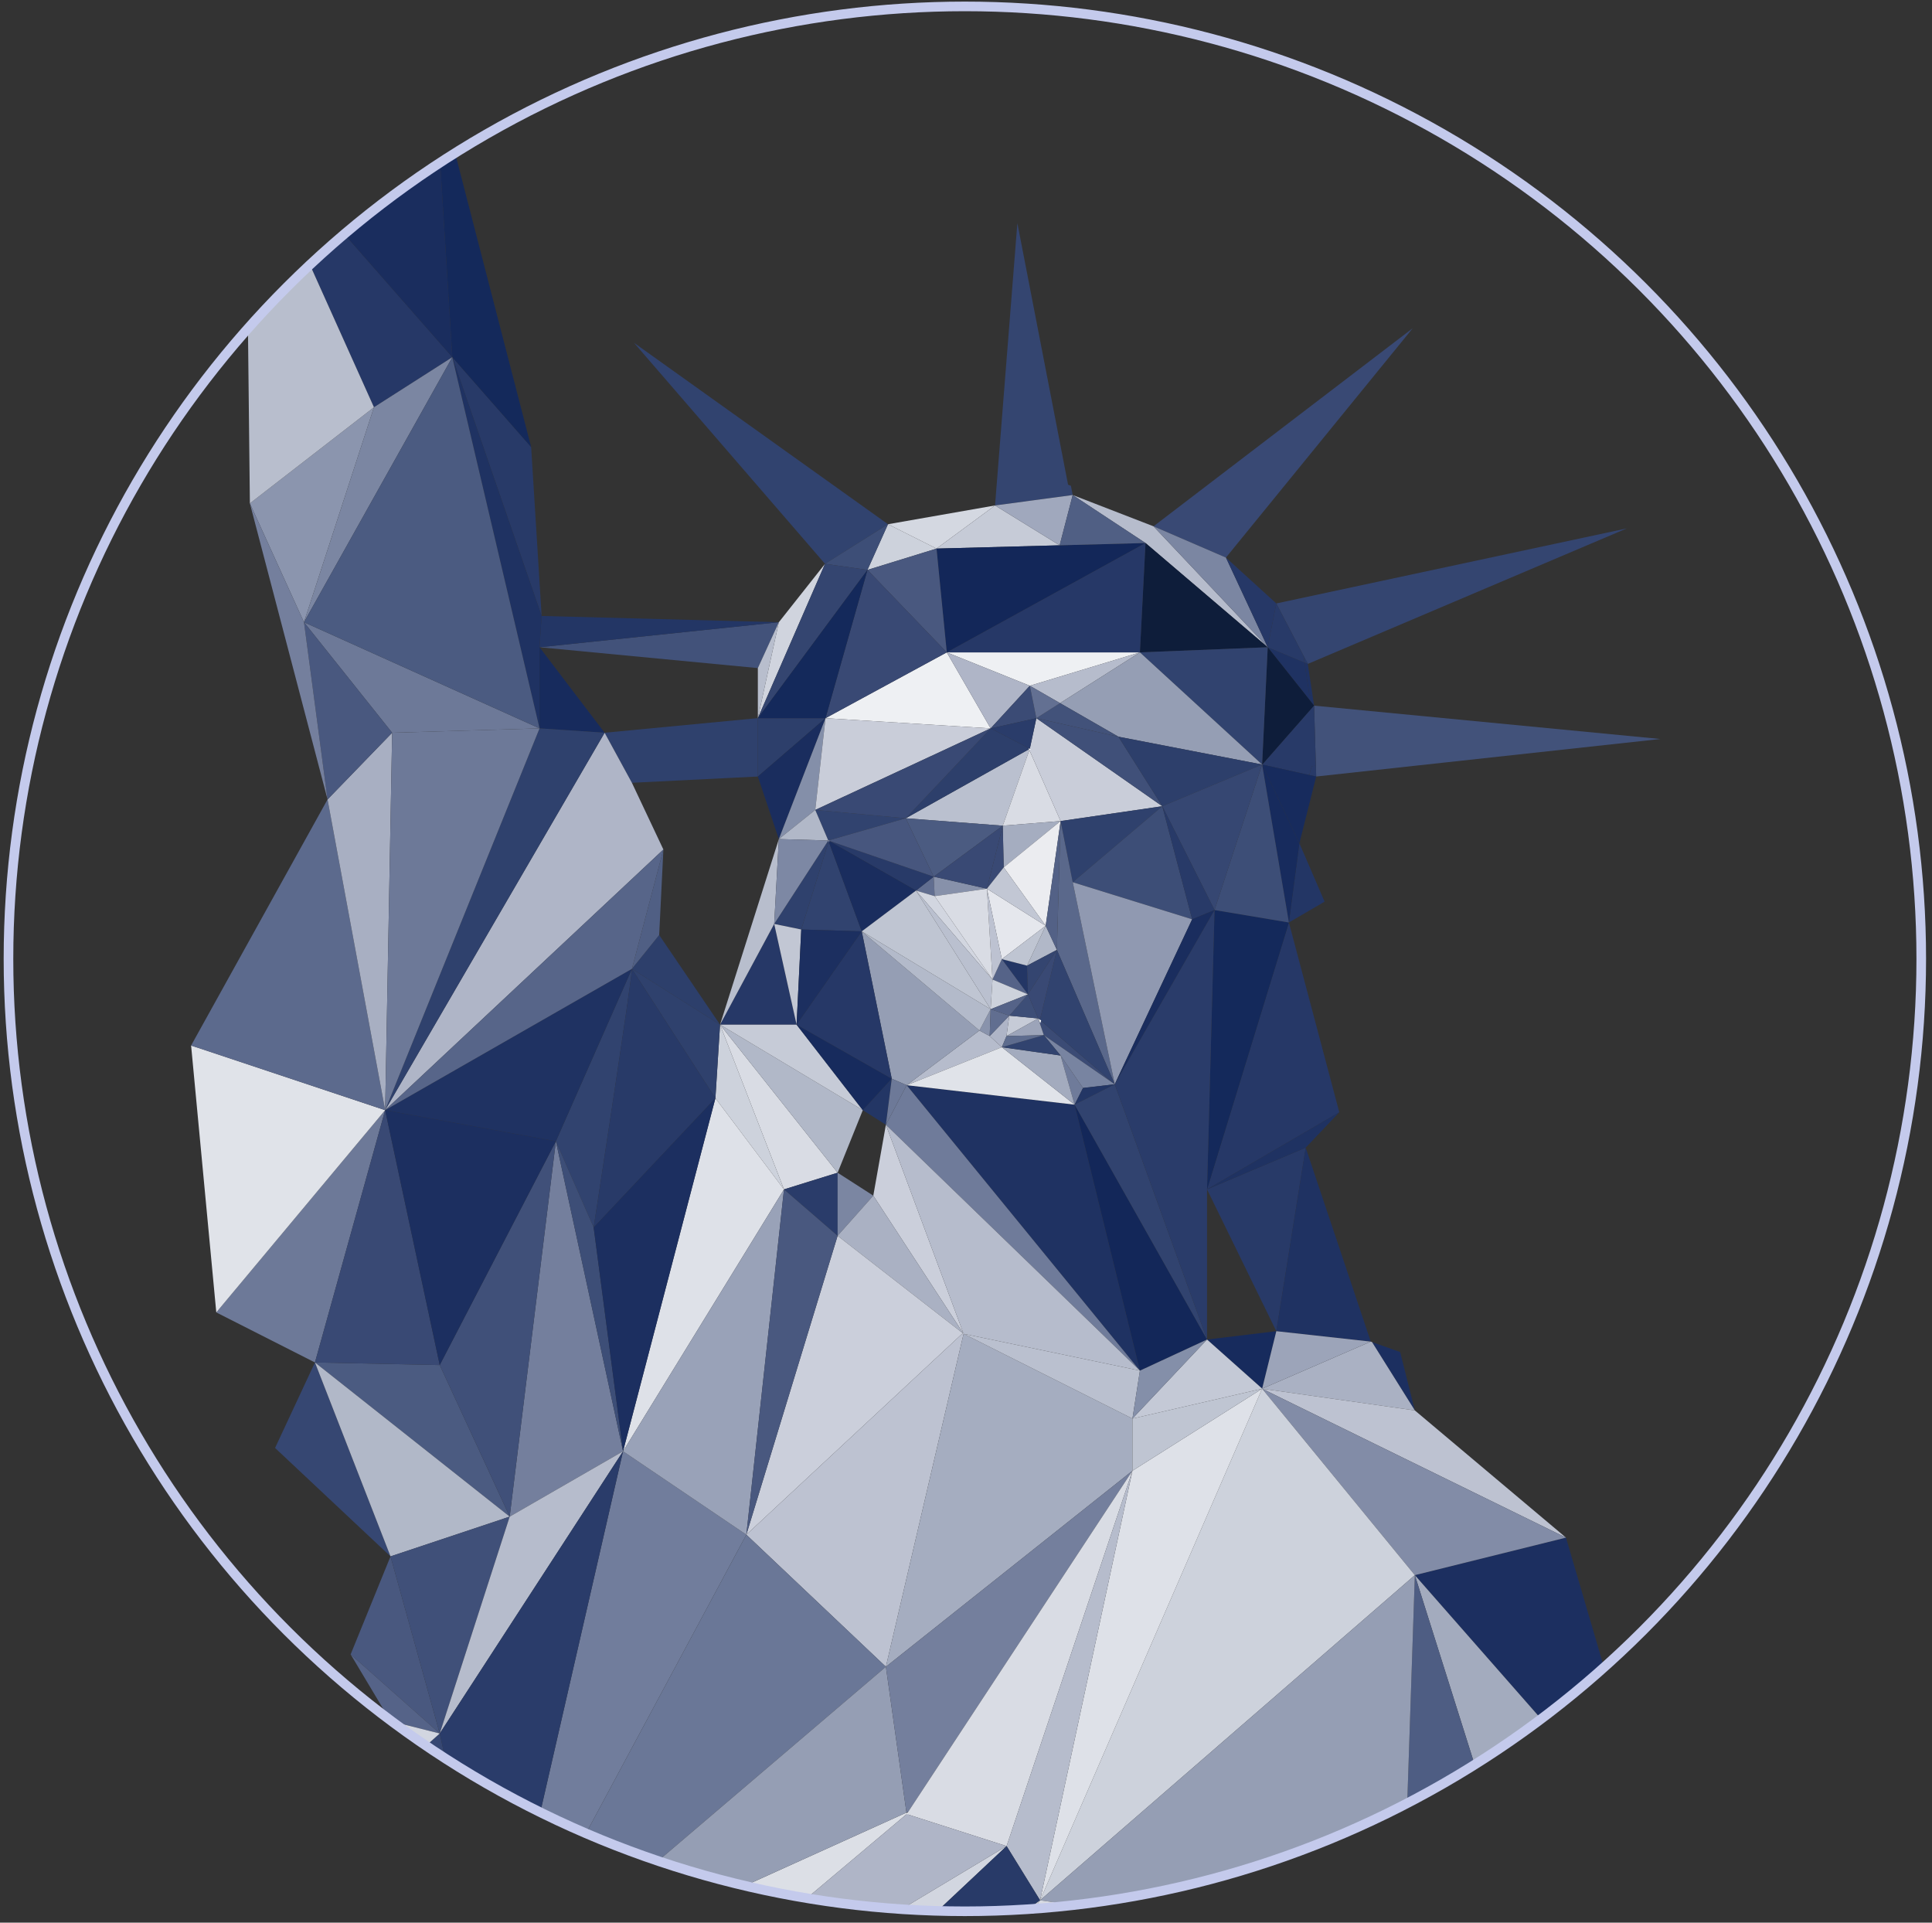 <?xml version="1.0" encoding="UTF-8"?>
<svg width="201px" height="200px" viewBox="0 0 201 200" version="1.1" xmlns="http://www.w3.org/2000/svg" xmlns:xlink="http://www.w3.org/1999/xlink">
    <rect x="0" y="0" width="201" height="200" fill="#333333" stroke="none"/>
    <!-- Generator: sketchtool 41 (35326) - http://www.bohemiancoding.com/sketch -->
    <title>6EAEF066-D81E-49EA-B82F-B04A7DD2CE92</title>
    <desc>Created with sketchtool.</desc>
    <defs></defs>
    <g id="Page-1" stroke="none" stroke-width="1" fill="none" fill-rule="evenodd">
        <g id="Card" transform="translate(-1023, -3056)">
            <g id="video" transform="translate(135, 2972)">
                <g id="OFFER" transform="translate(803, 71)">
                    <g id="statue" transform="translate(85.882, 13)">
                        <g id="Page-1" transform="translate(19, 15.602)">
                            <path d="M20.504,163.028 L20.746,163.433 L21.194,163.545 C20.963,163.374 20.734,163.201 20.504,163.028" id="Fill-1" fill="#556388"></path>
                            <polygon id="Fill-3" fill="#FFFFFF" points="87.239 62.519 87.32 62.287 87.174 62.369"></polygon>
                            <polygon id="Fill-5" fill="#BAC0CF" points="74.349 69.517 84.443 70.288 87.211 62.419 87.174 62.334"></polygon>
                            <polygon id="Fill-7" fill="#D9DCE4" points="90.461 69.806 87.211 62.419 84.443 70.288"></polygon>
                            <polygon id="Fill-9" fill="#B1B8C8" points="86.967 84.846 90.073 83.207 88.908 80.7"></polygon>
                            <polygon id="Fill-11" fill="#A5ADC0" points="84.541 74.627 90.461 69.806 84.443 70.288"></polygon>
                            <polygon id="Fill-13" fill="#EBECF0" points="88.908 80.7 90.461 69.806 84.541 74.627"></polygon>
                            <polygon id="Fill-15" fill="#B6BCCC" points="82.017 91.594 74.446 97.282 84.346 93.33 83.084 92.173"></polygon>
                            <polygon id="Fill-17" fill="#959EB4" points="69.772 81.279 72.893 96.608 74.446 97.283 82.017 91.594"></polygon>
                            <polygon id="Fill-19" fill="#2D3F6B" points="48.698 81.659 45.86 85.183 55.031 90.986"></polygon>
                            <path d="M45.86,85.183 L37.95,103.115 L41.881,112.081 C41.881,112.081 45.958,85.617 45.86,85.183" id="Fill-21" fill="#31436F"></path>
                            <polygon id="Fill-23" fill="#2F416D" points="58.962 59.105 58.917 59.105 43.021 60.619 45.86 65.825 58.962 65.174"></polygon>
                            <polygon id="Fill-25" fill="#2D3F6B" points="66.001 59.105 58.962 59.105 58.962 65.174"></polygon>
                            <polygon id="Fill-27" fill="#505F84" points="49.135 72.766 45.86 85.183 48.698 81.659"></polygon>
                            <polygon id="Fill-29" fill="#172B5D" points="111.429 128.845 112.902 122.871 105.695 123.739"></polygon>
                            <polygon id="Fill-31" fill="#1A2D5E" points="61.146 71.681 66.001 59.105 58.962 65.174"></polygon>
                            <polygon id="Fill-33" fill="#EEF0F3" points="98.711 52.26 78.619 52.26 87.258 55.731"></polygon>
                            <polygon id="Fill-35" fill="#D9DCE4" points="55.031 90.986 61.682 108.121 67.261 106.386"></polygon>
                            <polygon id="Fill-37" fill="#848FA9" points="64.934 68.65 66.001 59.105 61.146 71.681"></polygon>
                            <polygon id="Fill-39" fill="#2A3C6A" points="67.261 106.386 61.682 108.121 67.261 112.949"></polygon>
                            <polygon id="Fill-41" fill="#263867" points="60.663 80.508 55.031 90.986 62.992 90.986"></polygon>
                            <polygon id="Fill-43" fill="#B8BECD" points="61.146 71.681 55.031 90.986 60.663 80.508"></polygon>
                            <polygon id="Fill-45" fill="#B1B8C8" points="69.882 99.879 55.031 90.986 67.26 106.386"></polygon>
                            <polygon id="Fill-47" fill="#C6CBD7" points="62.992 90.986 55.031 90.986 69.881 99.879"></polygon>
                            <polygon id="Fill-49" fill="#FFFFFF" points="80.284 123.098 80.428 123.21 80.328 123.056"></polygon>
                            <polygon id="Fill-51" fill="#FFFFFF" points="80.309 123.069 80.409 123.223 80.341 123.039"></polygon>
                            <polygon id="Fill-53" fill="#EEF0F3" points="78.619 52.26 66.001 59.105 83.182 60.166"></polygon>
                            <polygon id="Fill-55" fill="#AFB5C7" points="87.258 55.731 78.619 52.26 83.182 60.166"></polygon>
                            <polygon id="Fill-57" fill="#C9CDD9" points="83.182 60.166 66.001 59.105 64.934 68.649"></polygon>
                            <polygon id="Fill-59" fill="#C9CDD9" points="87.258 62.287 87.211 62.419 90.461 69.806 101.041 68.264 87.937 59.105"></polygon>
                            <polygon id="Fill-61" fill="#B6BCCC" points="90.403 57.539 98.711 52.26 87.258 55.731"></polygon>
                            <polygon id="Fill-63" fill="#394974" points="127.096 18.539 100.126 39.146 107.661 42.399"></polygon>
                            <path d="M115.695,52.388 L115.75,52.753 L115.695,52.388 Z" id="Fill-65" fill="#344570"></path>
                            <polygon id="Fill-67" fill="#344570" points="115.695 52.388 115.727 52.596 116.178 53.461 149.371 39.363 112.902 47.171 115.727 52.596"></polygon>
                            <polygon id="Fill-69" fill="#31436F" points="46.078 20.058 65.95 43.05 72.502 38.929"></polygon>
                            <polygon id="Fill-71" fill="#344570" points="91.533 34.933 91.533 34.933 91.237 34.818 85.962 7.612 85.962 7.613 91.237 34.818"></polygon>
                            <polygon id="Fill-73" fill="#344570" points="91.533 34.933 91.237 34.818 85.962 7.613 83.639 36.976 91.719 35.892"></polygon>
                            <polygon id="Fill-75" fill="#364772" points="8.735 135.018 20.746 146.297 12.884 126.125"></polygon>
                            <polygon id="Fill-77" fill="#FFFFFF" points="111.444 128.857 111.432 128.845 111.426 128.865"></polygon>
                            <polygon id="Fill-79" fill="#FFFFFF" points="111.468 63.935 111.426 63.926 111.444 63.962"></polygon>
                            <polygon id="Fill-81" fill="#FFFFFF" points="111.444 63.962 111.426 63.925 111.435 63.973"></polygon>
                            <polygon id="Fill-83" fill="#FFFFFF" points="111.485 128.884 111.458 128.86 111.426 128.856"></polygon>
                            <polygon id="Fill-85" fill="#FFFFFF" points="111.458 128.863 111.445 128.852 111.426 128.859"></polygon>
                            <polygon id="Fill-87" fill="#FFFFFF" points="111.447 63.973 111.438 63.925 111.41 64.015"></polygon>
                            <path d="M120.111,63.714 L117.018,64.212 L120.111,63.714 Z" id="Fill-89" fill="#42527A"></path>
                            <polygon id="Fill-91" fill="#42527A" points="120.111 63.714 117.018 64.052 117.051 65.174 152.865 61.27 116.833 57.8 117.018 64.052"></polygon>
                            <polygon id="Fill-93" fill="#233665" points="117.442 77.115 115.3 72.148 115.3 72.149"></polygon>
                            <polygon id="Fill-95" fill="#233665" points="117.442 77.115 115.3 72.149 114.212 80.358 117.925 78.189 115.304 72.115 115.3 72.148"></polygon>
                            <polygon id="Fill-97" fill="#1C2F60" points="125.786 125.04 122.859 124.002 127.315 131.114"></polygon>
                            <polygon id="Fill-99" fill="#42527A" points="58.962 53.895 61.146 49.123 36.251 51.726"></polygon>
                            <polygon id="Fill-101" fill="#283A68" points="36.469 48.472 35.377 30.903 27.176 21.555"></polygon>
                            <polygon id="Fill-103" fill="#233665" points="61.146 49.123 36.469 48.472 36.251 51.726"></polygon>
                            <polygon id="Fill-105" fill="#1F3262" points="36.251 60.166 36.251 51.726 36.469 48.472 27.177 21.554"></polygon>
                            <path d="M27.176,21.555 L35.377,30.903 L27.382,8.52156627e-05 C26.88,0.316 26.383,0.637 25.888,0.961 L27.176,21.555 Z" id="Fill-107" fill="#14295B"></path>
                            <polygon id="Fill-109" fill="#CDD2DC" points="77.552 41.463 72.502 38.929 70.369 43.68"></polygon>
                            <polygon id="Fill-111" fill="#3D4E77" points="72.502 38.929 65.95 43.05 70.369 43.68"></polygon>
                            <polygon id="Fill-113" fill="#D0D4DE" points="65.95 43.05 61.146 49.123 58.962 59.101"></polygon>
                            <polygon id="Fill-115" fill="#D4D8E1" points="83.639 36.976 72.502 38.929 77.552 41.463"></polygon>
                            <polygon id="Fill-117" fill="#49587F" points="20.746 146.297 16.597 156.492 25.866 164.72"></polygon>
                            <polygon id="Fill-119" fill="#B8BECD" points="58.962 59.101 61.146 49.123 58.962 53.895"></polygon>
                            <polygon id="Fill-121" fill="#4B5B81" points="25.866 126.397 12.884 126.125 33.146 142.16"></polygon>
                            <polygon id="Fill-123" fill="#6D7998" points="2.62 120.919 12.884 126.125 20.188 99.879"></polygon>
                            <polygon id="Fill-125" fill="#B1B8C8" points="12.884 126.125 20.746 146.297 33.146 142.16"></polygon>
                            <polygon id="Fill-127" fill="#405079" points="33.146 142.16 20.746 146.297 25.866 164.719"></polygon>
                            <polygon id="Fill-129" fill="#8B95AE" points="19.023 26.761 6.115 36.759 11.743 49.123"></polygon>
                            <polygon id="Fill-131" fill="#E0E3E9" points="0 93.155 2.62 120.919 20.188 99.879"></polygon>
                            <polygon id="Fill-133" fill="#5C6A8D" points="14.195 67.56 5.71962628e-05 93.155 20.188 99.879"></polygon>
                            <polygon id="Fill-135" fill="#A8AFC2" points="20.916 60.619 14.195 67.56 20.188 99.879"></polygon>
                            <polygon id="Fill-137" fill="#344570" points="70.369 43.68 65.95 43.05 58.962 59.101"></polygon>
                            <polygon id="Fill-139" fill="#AAB1C3" points="111.444 128.858 127.315 131.114 122.859 124.001 122.729 123.955 111.437 128.852"></polygon>
                            <polygon id="Fill-141" fill="#283A68" points="112.902 122.871 115.959 103.783 105.695 108.121"></polygon>
                            <path d="M127.315,148.249 L140.564,163.336 C142.806,161.668 144.971,159.904 147.061,158.059 L143.038,144.345 L127.315,148.249 Z" id="Fill-143" fill="#1C2F60"></path>
                            <polygon id="Fill-145" fill="#1F3262" points="122.729 123.955 115.959 103.783 112.902 122.871"></polygon>
                            <polygon id="Fill-147" fill="#C6CBD7" points="90.36 41.122 83.639 36.976 77.552 41.463"></polygon>
                            <polygon id="Fill-149" fill="#BDC2D1" points="111.46 128.872 143.039 144.345 127.315 131.114 111.444 128.858"></polygon>
                            <path d="M140.564,163.336 L127.315,148.249 L133.575,168.084 C135.973,166.596 138.307,165.015 140.564,163.336" id="Fill-151" fill="#A3ABBE"></path>
                            <polygon id="Fill-153" fill="#9CA4B9" points="111.429 128.845 111.436 128.852 122.729 123.955 112.902 122.871"></polygon>
                            <polygon id="Fill-155" fill="#1F3262" points="115.836 53.319 115.836 53.319 116.351 56.726 116.675 56.757 116.675 56.757 116.351 56.726"></polygon>
                            <polygon id="Fill-157" fill="#1F3262" points="116.351 56.726 116.675 56.757 116.178 53.461 115.836 53.319"></polygon>
                            <polygon id="Fill-159" fill="#1F3262" points="115.836 53.319 112.008 51.726 116.833 57.799 116.675 56.757 116.351 56.726"></polygon>
                            <polygon id="Fill-161" fill="#0E1D3A" points="111.426 63.925 111.45 63.931 116.833 57.8 112.008 51.726"></polygon>
                            <polygon id="Fill-163" fill="#283A68" points="116.569 64.1 117.018 64.052 116.569 64.1 116.339 65.016"></polygon>
                            <polygon id="Fill-165" fill="#283A68" points="116.569 64.1 116.339 65.016 117.051 65.174 117.018 64.052"></polygon>
                            <polygon id="Fill-167" fill="#283A68" points="116.339 65.016 116.569 64.1 117.018 64.052 116.833 57.8 111.45 63.931"></polygon>
                            <polygon id="Fill-169" fill="#283A68" points="115.727 52.596 115.727 52.596 115.918 53.319"></polygon>
                            <polygon id="Fill-171" fill="#283A68" points="115.848 53.319 116.227 53.461 115.727 52.596"></polygon>
                            <polygon id="Fill-173" fill="#283A68" points="115.836 53.319 115.727 52.596 112.902 47.171 112.008 51.726"></polygon>
                            <polygon id="Fill-175" fill="#B6BCCC" points="112.008 51.726 100.126 39.146 91.719 35.892 99.293 40.884"></polygon>
                            <polygon id="Fill-177" fill="#263867" points="119.453 100.096 114.212 80.358 105.695 108.122"></polygon>
                            <polygon id="Fill-179" fill="#1F3262" points="115.959 103.783 119.453 100.096 105.695 108.121"></polygon>
                            <polygon id="Fill-181" fill="#14295B" points="105.695 108.122 114.212 80.358 106.476 79.061"></polygon>
                            <polygon id="Fill-183" fill="#172B5D" points="115.454 72.167 115.093 71.67 115.093 71.67 115.454 72.168"></polygon>
                            <polygon id="Fill-185" fill="#172B5D" points="115.454 72.168 115.462 72.134 115.093 71.67"></polygon>
                            <polygon id="Fill-187" fill="#172B5D" points="115.093 71.67 111.437 63.947 111.431 63.953 114.212 80.358 115.3 72.149"></polygon>
                            <polygon id="Fill-189" fill="#172B5D" points="116.339 65.016 116.339 65.016 115.171 69.653"></polygon>
                            <polygon id="Fill-191" fill="#172B5D" points="114.822 71.041 114.822 71.042 115.296 71.67 115.296 71.67"></polygon>
                            <polygon id="Fill-193" fill="#172B5D" points="115.171 69.653 116.339 65.016 111.45 63.931 111.436 63.946 115.093 71.67 114.822 71.042 114.822 71.041 115.093 71.67 115.304 72.115 117.051 65.174 116.339 65.016"></polygon>
                            <polygon id="Fill-195" fill="#3D4E77" points="111.41 63.977 106.476 79.061 114.212 80.358 111.431 63.952"></polygon>
                            <path d="M25.866,164.719 L16.597,156.492 L20.504,163.028 C20.734,163.201 20.963,163.375 21.194,163.545 L25.866,164.719 Z" id="Fill-197" fill="#556388"></path>
                            <path d="M24.536,165.908 C25.151,166.325 25.772,166.734 26.398,167.137 L25.866,164.719 L24.536,165.908 Z" id="Fill-199" fill="#364772"></path>
                            <path d="M21.194,163.545 C22.29,164.355 23.405,165.142 24.536,165.908 L25.866,164.72 L21.194,163.545 Z" id="Fill-201" fill="#D2D6E0"></path>
                            <polygon id="Fill-203" fill="#0E1D3A" points="112.008 51.726 99.293 40.884 98.711 52.26"></polygon>
                            <polygon id="Fill-205" fill="#31436F" points="111.426 63.925 112.008 51.726 98.711 52.26"></polygon>
                            <polygon id="Fill-207" fill="#172B5D" points="36.251 51.726 36.251 60.166 43.021 60.619"></polygon>
                            <polygon id="Fill-209" fill="#AFB5C7" points="45.86 65.825 43.021 60.619 20.188 99.879 49.135 72.766"></polygon>
                            <polygon id="Fill-211" fill="#2F416D" points="36.251 60.166 20.188 99.879 43.021 60.619"></polygon>
                            <polygon id="Fill-213" fill="#132759" points="99.293 40.884 90.36 41.122 77.552 41.463 78.619 52.26"></polygon>
                            <polygon id="Fill-215" fill="#49587F" points="77.552 41.463 70.369 43.68 78.619 52.26"></polygon>
                            <polygon id="Fill-217" fill="#394974" points="78.619 52.26 70.369 43.68 66.001 59.105"></polygon>
                            <polygon id="Fill-219" fill="#FFFFFF" points="58.996 59.108 58.996 59.101 58.917 59.108"></polygon>
                            <polygon id="Fill-221" fill="#1F3262" points="45.86 85.183 20.188 99.879 37.95 103.115"></polygon>
                            <polygon id="Fill-223" fill="#14295B" points="66.001 59.105 70.369 43.68 58.962 59.101 58.962 59.105"></polygon>
                            <path d="M74.424,172.949 L57.817,180.467 C59.917,180.957 62.045,181.377 64.195,181.733 L74.446,173.107 L74.424,172.949 Z" id="Fill-225" fill="#DCDFE6"></path>
                            <polygon id="Fill-227" fill="#959EB4" points="90.403 57.539 96.479 61.033 111.426 63.925 98.711 52.26"></polygon>
                            <polygon id="Fill-229" fill="#263867" points="98.711 52.26 99.293 40.884 78.619 52.26"></polygon>
                            <polygon id="Fill-231" fill="#747F9D" points="37.95 103.115 33.146 142.16 44.939 135.363"></polygon>
                            <polygon id="Fill-233" fill="#B6BCCC" points="33.146 142.16 25.866 164.719 44.939 135.363"></polygon>
                            <path d="M44.939,135.363 L36.359,172.782 C37.932,173.558 39.528,174.295 41.147,174.99 L57.766,144.04 L44.939,135.363 Z" id="Fill-235" fill="#717D9C"></path>
                            <polygon id="Fill-237" fill="#616E90" points="77.358 77.616 77.261 75.591 75.416 77.037"></polygon>
                            <polygon id="Fill-239" fill="#172B5D" points="62.992 90.986 69.881 99.879 72.893 96.608"></polygon>
                            <polygon id="Fill-241" fill="#3B4B75" points="87.258 55.731 83.182 60.166 87.937 59.105"></polygon>
                            <polygon id="Fill-243" fill="#263867" points="69.772 81.279 62.992 90.986 72.893 96.608"></polygon>
                            <polygon id="Fill-245" fill="#132759" points="98.711 126.976 105.695 123.739 91.917 99.307"></polygon>
                            <polygon id="Fill-247" fill="#31436F" points="63.478 81.086 69.772 81.279 66.332 71.939"></polygon>
                            <polygon id="Fill-249" fill="#2F416D" points="66.332 71.939 66.292 71.831 60.663 80.508 63.478 81.086"></polygon>
                            <polygon id="Fill-251" fill="#8993AC" points="83.084 92.173 83.182 89.377 82.017 91.594"></polygon>
                            <polygon id="Fill-253" fill="#405079" points="101.041 68.264 96.479 61.034 87.938 59.105"></polygon>
                            <polygon id="Fill-255" fill="#2F416D" points="91.723 76.169 101.041 68.264 90.461 69.806"></polygon>
                            <polygon id="Fill-257" fill="#42527A" points="96.479 61.033 90.403 57.539 87.937 59.105"></polygon>
                            <polygon id="Fill-259" fill="#637092" points="87.937 59.105 90.403 57.539 87.258 55.731"></polygon>
                            <polygon id="Fill-261" fill="#FFFFFF" points="66.402 71.894 66.292 71.831 66.362 72.021"></polygon>
                            <polygon id="Fill-263" fill="#283A68" points="77.26 75.591 66.359 71.854 66.355 71.867 75.416 77.037"></polygon>
                            <polygon id="Fill-265" fill="#3D4E77" points="104.147 80.026 101.041 68.264 91.723 76.169"></polygon>
                            <polygon id="Fill-267" fill="#FFFFFF" points="66.409 71.871 66.292 71.831 66.402 71.894"></polygon>
                            <polygon id="Fill-269" fill="#1A2D5E" points="66.355 71.867 66.332 71.939 69.772 81.279 75.416 77.037"></polygon>
                            <polygon id="Fill-271" fill="#2D3F6B" points="87.174 62.334 87.122 62.216 83.182 60.166 74.349 69.517"></polygon>
                            <polygon id="Fill-273" fill="#536186" points="90.073 83.207 90.461 69.806 88.908 80.7"></polygon>
                            <polygon id="Fill-275" fill="#1F3262" points="98.711 126.976 91.917 99.307 74.446 97.283"></polygon>
                            <polygon id="Fill-277" fill="#FFFFFF" points="87.213 62.423 87.359 62.34 87.122 62.216"></polygon>
                            <polygon id="Fill-279" fill="#394974" points="84.541 74.627 84.443 70.288 82.793 76.844"></polygon>
                            <polygon id="Fill-281" fill="#233665" points="87.064 87.835 86.967 84.846 84.346 84.171"></polygon>
                            <polygon id="Fill-283" fill="#344570" points="87.064 87.835 90.073 83.207 86.967 84.846"></polygon>
                            <polygon id="Fill-285" fill="#2D3F6B" points="101.041 68.264 111.426 63.925 96.479 61.034"></polygon>
                            <polygon id="Fill-287" fill="#FFFFFF" points="66.435 71.807 66.292 71.848 66.409 71.889"></polygon>
                            <polygon id="Fill-289" fill="#4B5B81" points="84.443 70.288 74.349 69.517 77.26 75.591"></polygon>
                            <polygon id="Fill-291" fill="#31436F" points="66.374 71.807 66.487 71.445 66.374 71.807 74.349 69.517 64.934 68.649 66.292 71.831"></polygon>
                            <polygon id="Fill-293" fill="#47567E" points="77.26 75.591 74.349 69.517 66.374 71.808 66.359 71.854"></polygon>
                            <polygon id="Fill-295" fill="#364772" points="106.476 79.061 111.41 63.977 110.82 64.649 111.41 63.977 111.426 63.925 101.041 68.264"></polygon>
                            <polygon id="Fill-297" fill="#233665" points="72.893 96.608 69.882 99.879 72.283 101.397"></polygon>
                            <polygon id="Fill-299" fill="#556388" points="83.376 86.292 87.064 87.835 84.346 84.171"></polygon>
                            <polygon id="Fill-301" fill="#394974" points="83.182 60.166 64.934 68.649 74.349 69.517"></polygon>
                            <polygon id="Fill-303" fill="#A0A8BD" points="90.36 41.122 91.719 35.892 83.639 36.976"></polygon>
                            <path id="Fill-305" fill="#A0A8BD"></path>
                            <polygon id="Fill-307" fill="#505F84" points="99.293 40.884 91.719 35.892 90.36 41.122"></polygon>
                            <path d="M99.293,40.884 L90.36,41.3 L99.293,40.884 Z" id="Fill-309" fill="#505F84"></path>
                            <polygon id="Fill-311" fill="#7B86A2" points="107.661 42.399 100.126 39.145 112.008 51.726"></polygon>
                            <polygon id="Fill-313" fill="#263867" points="112.902 47.171 107.661 42.399 112.008 51.726"></polygon>
                            <polygon id="Fill-315" fill="#E5E7ED" points="84.346 84.171 88.908 80.7 82.793 76.844"></polygon>
                            <polygon id="Fill-317" fill="#2A3C6A" points="87.015 61.973 87.122 62.216 87.258 62.287 87.938 59.105 83.182 60.166 87.122 62.216"></polygon>
                            <polygon id="Fill-319" fill="#283A68" points="104.147 80.026 106.476 79.061 101.041 68.264"></polygon>
                            <polygon id="Fill-321" fill="#6D7998" points="72.283 101.397 74.446 97.283 72.893 96.608"></polygon>
                            <polygon id="Fill-323" fill="#405079" points="25.866 126.397 33.146 142.16 37.95 103.115"></polygon>
                            <path d="M44.939,135.363 L25.866,164.72 L26.398,167.137 C29.597,169.201 32.922,171.086 36.359,172.782 L44.939,135.363 Z" id="Fill-325" fill="#2A3C6A"></path>
                            <polygon id="Fill-327" fill="#FFFFFF" points="74.424 173.01 74.463 173.287 74.738 172.868"></polygon>
                            <path d="M133.575,168.084 L127.315,148.249 L126.519,172.079 C128.932,170.841 131.283,169.506 133.575,168.084" id="Fill-329" fill="#4E5D83"></path>
                            <polygon id="Fill-331" fill="#576589" points="49.135 72.766 20.188 99.879 45.86 85.183"></polygon>
                            <polygon id="Fill-333" fill="#828CA7" points="111.766 129.145 111.46 128.872 111.426 128.856 127.315 148.249 143.039 144.345 111.46 128.872"></polygon>
                            <polygon id="Fill-335" fill="#C2C7D4" points="60.663 80.508 62.992 90.986 63.478 81.086"></polygon>
                            <polygon id="Fill-337" fill="#1C2F60" points="63.478 81.086 62.992 90.986 69.772 81.279"></polygon>
                            <polygon id="Fill-339" fill="#B1B8C8" points="64.934 68.65 61.146 71.681 66.292 71.831"></polygon>
                            <polygon id="Fill-341" fill="#7D88A4" points="66.292 71.831 61.146 71.682 60.663 80.508"></polygon>
                            <polygon id="Fill-343" fill="#BFC5D2" points="86.967 84.846 88.908 80.7 84.346 84.171"></polygon>
                            <polygon id="Fill-345" fill="#C2C7D4" points="88.908 80.7 84.541 74.627 82.793 76.844"></polygon>
                            <polygon id="Fill-347" fill="#8791AA" points="82.793 76.844 77.261 75.591 77.357 77.616"></polygon>
                            <polygon id="Fill-349" fill="#BDC2D1" points="84.346 84.171 82.793 76.844 83.376 86.292"></polygon>
                            <polygon id="Fill-351" fill="#D2D6E0" points="75.416 77.037 83.376 86.292 77.357 77.616"></polygon>
                            <polygon id="Fill-353" fill="#394974" points="82.793 76.844 84.443 70.288 77.261 75.591"></polygon>
                            <polygon id="Fill-355" fill="#D9DCE4" points="83.376 86.292 82.793 76.844 77.357 77.616"></polygon>
                            <polygon id="Fill-357" fill="#BAC0CF" points="83.182 89.377 83.376 86.292 75.416 77.037"></polygon>
                            <polygon id="Fill-359" fill="#B3BACA" points="83.182 89.377 69.772 81.279 82.017 91.594"></polygon>
                            <polygon id="Fill-361" fill="#BFC5D2" points="75.416 77.037 69.772 81.279 83.181 89.377"></polygon>
                            <polygon id="Fill-363" fill="#5A688B" points="90.461 69.806 90.073 83.207 96.091 97.186 91.723 76.169"></polygon>
                            <polygon id="Fill-365" fill="#9099B1" points="96.091 97.186 104.147 80.026 91.723 76.169"></polygon>
                            <polygon id="Fill-367" fill="#CDD2DC" points="83.182 89.377 87.064 87.834 83.376 86.292"></polygon>
                            <polygon id="Fill-369" fill="#E0E3E9" points="74.446 97.283 91.917 99.307 84.346 93.33"></polygon>
                            <polygon id="Fill-371" fill="#C6CBD7" points="84.831 92.173 88.132 90.341 85.122 90.052"></polygon>
                            <polygon id="Fill-373" fill="#AFB5C7" points="83.084 92.173 84.346 93.33 84.831 92.173 85.123 90.052"></polygon>
                            <polygon id="Fill-375" fill="#3D4E77" points="88.132 90.341 87.064 87.835 85.123 90.052"></polygon>
                            <polygon id="Fill-377" fill="#556388" points="85.123 90.052 87.064 87.834 83.182 89.377"></polygon>
                            <polygon id="Fill-379" fill="#616E90" points="85.123 90.052 83.182 89.377 83.084 92.173"></polygon>
                            <polygon id="Fill-381" fill="#3B4B75" points="88.253 90.703 88.714 92.076 96.091 97.186 88.304 90.49"></polygon>
                            <polygon id="Fill-383" fill="#31436F" points="88.304 90.49 96.091 97.186 90.073 83.207"></polygon>
                            <polygon id="Fill-385" fill="#FFFFFF" points="88.343 90.839 88.434 90.546 88.132 90.341"></polygon>
                            <polygon id="Fill-387" fill="#394974" points="88.132 90.341 88.305 90.49 90.073 83.207 87.064 87.835"></polygon>
                            <polygon id="Fill-389" fill="#6F7B9A" points="92.79 97.572 90.461 94.197 91.917 99.307"></polygon>
                            <polygon id="Fill-391" fill="#7884A1" points="90.461 94.197 92.79 97.572 96.091 97.186 88.714 92.076"></polygon>
                            <polygon id="Fill-393" fill="#9CA4B9" points="84.831 92.173 88.714 92.076 88.253 90.703 88.132 90.341"></polygon>
                            <polygon id="Fill-395" fill="#A3ABBE" points="91.917 99.307 90.461 94.198 84.346 93.33"></polygon>
                            <polygon id="Fill-397" fill="#31436F" points="90.461 94.197 88.714 92.076 84.346 93.33"></polygon>
                            <polygon id="Fill-399" fill="#5E6C8E" points="84.346 93.33 88.714 92.076 84.831 92.173"></polygon>
                            <polygon id="Fill-401" fill="#233665" points="91.917 99.307 96.091 97.186 92.791 97.572"></polygon>
                            <polygon id="Fill-403" fill="#31436F" points="105.695 123.739 96.091 97.186 91.917 99.307"></polygon>
                            <polygon id="Fill-405" fill="#1A2D5E" points="96.091 97.186 106.476 79.061 104.147 80.026"></polygon>
                            <polygon id="Fill-407" fill="#2A3C6A" points="105.695 123.739 105.695 108.122 106.476 79.061 96.091 97.186"></polygon>
                            <polygon id="Fill-409" fill="#6F7B9A" points="72.283 101.397 98.711 126.976 74.446 97.283"></polygon>
                            <polygon id="Fill-411" fill="#CBCFDB" points="80.309 123.056 80.328 123.039 72.283 101.397 70.973 108.773"></polygon>
                            <polygon id="Fill-413" fill="#7B86A2" points="67.261 106.386 67.261 112.949 70.973 108.772"></polygon>
                            <polygon id="Fill-415" fill="#AAB1C3" points="70.973 108.773 67.261 112.949 80.284 123.08 80.309 123.056"></polygon>
                            <polygon id="Fill-417" fill="#B6BCCC" points="80.328 123.04 81.674 121.787 80.328 123.04 80.367 123.144 98.711 126.976 72.283 101.398"></polygon>
                            <polygon id="Fill-419" fill="#CDD2DC" points="54.548 98.632 61.682 108.121 55.031 90.986"></polygon>
                            <polygon id="Fill-421" fill="#DEE1E8" points="54.548 98.632 44.939 135.363 61.682 108.121"></polygon>
                            <polygon id="Fill-423" fill="#2F416D" points="55.031 90.986 45.86 85.183 54.548 98.632"></polygon>
                            <path d="M41.881,112.081 L54.548,98.632 L45.86,85.183 C45.958,85.617 41.881,112.081 41.881,112.081" id="Fill-425" fill="#283A68"></path>
                            <polygon id="Fill-427" fill="#99A2B8" points="61.682 108.122 44.939 135.363 57.766 144.04"></polygon>
                            <polygon id="Fill-429" fill="#CBCFDB" points="67.261 112.949 57.766 144.04 80.284 123.08"></polygon>
                            <polygon id="Fill-431" fill="#BDC2D1" points="80.284 123.08 57.766 144.04 72.283 157.778 80.366 123.144"></polygon>
                            <polygon id="Fill-433" fill="#A5ADC0" points="72.283 157.778 97.934 137.388 97.934 131.965 80.367 123.144"></polygon>
                            <polygon id="Fill-435" fill="#49587F" points="61.682 108.122 57.766 144.04 67.261 112.949"></polygon>
                            <path d="M57.766,144.04 L41.147,174.99 C43.615,176.05 46.133,177.019 48.699,177.882 L72.283,157.778 L57.766,144.04 Z" id="Fill-437" fill="#6A7797"></path>
                            <path d="M72.283,157.778 L48.7,177.882 C51.677,178.883 54.72,179.745 57.817,180.467 L74.424,172.949 L72.283,157.778 Z" id="Fill-439" fill="#959EB4"></path>
                            <polygon id="Fill-441" fill="#747F9D" points="74.424 172.949 74.603 172.868 97.934 137.388 72.283 157.778"></polygon>
                            <polygon id="Fill-443" fill="#394974" points="20.188 99.879 12.884 126.125 25.866 126.397"></polygon>
                            <polygon id="Fill-445" fill="#1C2F60" points="20.188 99.879 25.866 126.397 37.95 103.115"></polygon>
                            <polygon id="Fill-447" fill="#6D7998" points="20.916 60.619 20.188 99.879 36.251 60.166"></polygon>
                            <polygon id="Fill-449" fill="#6D7998" points="11.744 49.123 20.916 60.619 36.251 60.166"></polygon>
                            <polygon id="Fill-451" fill="#3D4E77" points="37.95 103.115 44.939 135.363 41.881 112.081"></polygon>
                            <polygon id="Fill-453" fill="#1C2F60" points="41.881 112.081 44.939 135.363 54.548 98.632"></polygon>
                            <polygon id="Fill-455" fill="#CDD2DC" points="88.326 182.073 127.315 148.249 111.426 128.856"></polygon>
                            <path d="M91.459,182.525 C103.983,181.197 115.815,177.572 126.52,172.079 L127.315,148.249 L88.326,182.073 L91.459,182.525 Z" id="Fill-457" fill="#959EB4"></path>
                            <polygon id="Fill-459" fill="#D9DCE4" points="76.63 171.95 74.603 172.868 74.446 173.107 84.842 176.433 97.934 137.388 74.603 172.868"></polygon>
                            <polygon id="Fill-461" fill="#DEE1E8" points="88.326 182.073 111.426 128.856 97.935 137.388"></polygon>
                            <polygon id="Fill-463" fill="#BFC5D2" points="97.934 137.388 111.426 128.856 97.934 131.965"></polygon>
                            <polygon id="Fill-465" fill="#C4C9D6" points="97.934 131.965 111.426 128.856 111.429 128.845 105.695 123.739"></polygon>
                            <polygon id="Fill-467" fill="#B6BCCC" points="84.842 176.433 88.326 182.073 97.934 137.388"></polygon>
                            <polygon id="Fill-469" fill="#BAC0CF" points="80.366 123.144 97.935 131.965 98.711 126.976"></polygon>
                            <polygon id="Fill-471" fill="#848FA9" points="97.934 131.965 105.695 123.739 98.711 126.976"></polygon>
                            <path d="M91.459,182.525 L88.326,182.073 L87.774,182.846 C89.009,182.761 90.237,182.655 91.459,182.525" id="Fill-473" fill="#D7DAE3"></path>
                            <path d="M74.117,182.872 C75.337,182.952 76.562,183.013 77.793,183.049 L84.842,176.433 L74.117,182.872 Z" id="Fill-475" fill="#D2D6E0"></path>
                            <path d="M74.446,173.107 L64.195,181.733 C67.451,182.272 70.762,182.655 74.117,182.873 L84.842,176.433 L74.446,173.107 Z" id="Fill-477" fill="#AFB5C7"></path>
                            <path d="M77.793,183.049 C78.771,183.077 79.752,183.095 80.736,183.095 C82.923,183.095 85.091,183.018 87.242,182.88 L88.326,182.073 L84.842,176.433 L77.793,183.049 Z" id="Fill-479" fill="#283A68"></path>
                            <path d="M87.774,182.846 L88.326,182.073 L87.242,182.88 C87.42,182.869 87.597,182.859 87.774,182.846" id="Fill-481" fill="#CDD2DC"></path>
                            <path d="M15.752,8.541 C14.557,9.558 13.388,10.603 12.243,11.675 L19.023,26.761 L27.177,21.555 L15.752,8.541 Z" id="Fill-483" fill="#263867"></path>
                            <path d="M12.243,11.675 C10.035,13.743 7.922,15.91 5.91,18.169 L6.115,36.759 L19.023,26.761 L12.243,11.675 Z" id="Fill-485" fill="#B8BECD"></path>
                            <path d="M25.888,0.961 C22.346,3.277 18.96,5.808 15.752,8.541 L27.176,21.555 L25.888,0.961 Z" id="Fill-487" fill="#1A2D5E"></path>
                            <polygon id="Fill-489" fill="#49587F" points="11.744 49.123 14.195 67.56 20.916 60.619"></polygon>
                            <polygon id="Fill-491" fill="#747F9D" points="6.115 36.76 14.195 67.56 11.744 49.123"></polygon>
                            <polygon id="Fill-493" fill="#7B86A2" points="19.023 26.761 11.743 49.123 27.176 21.554"></polygon>
                            <polygon id="Fill-495" fill="#4B5B81" points="27.176 21.555 11.743 49.123 36.251 60.166"></polygon>
                        </g>
                        <ellipse id="Oval-3" stroke="#C4CAEC" cx="99.5" cy="99.741" rx="99.5" ry="99.075"></ellipse>
                    </g>
                </g>
            </g>
        </g>
    </g>
</svg>